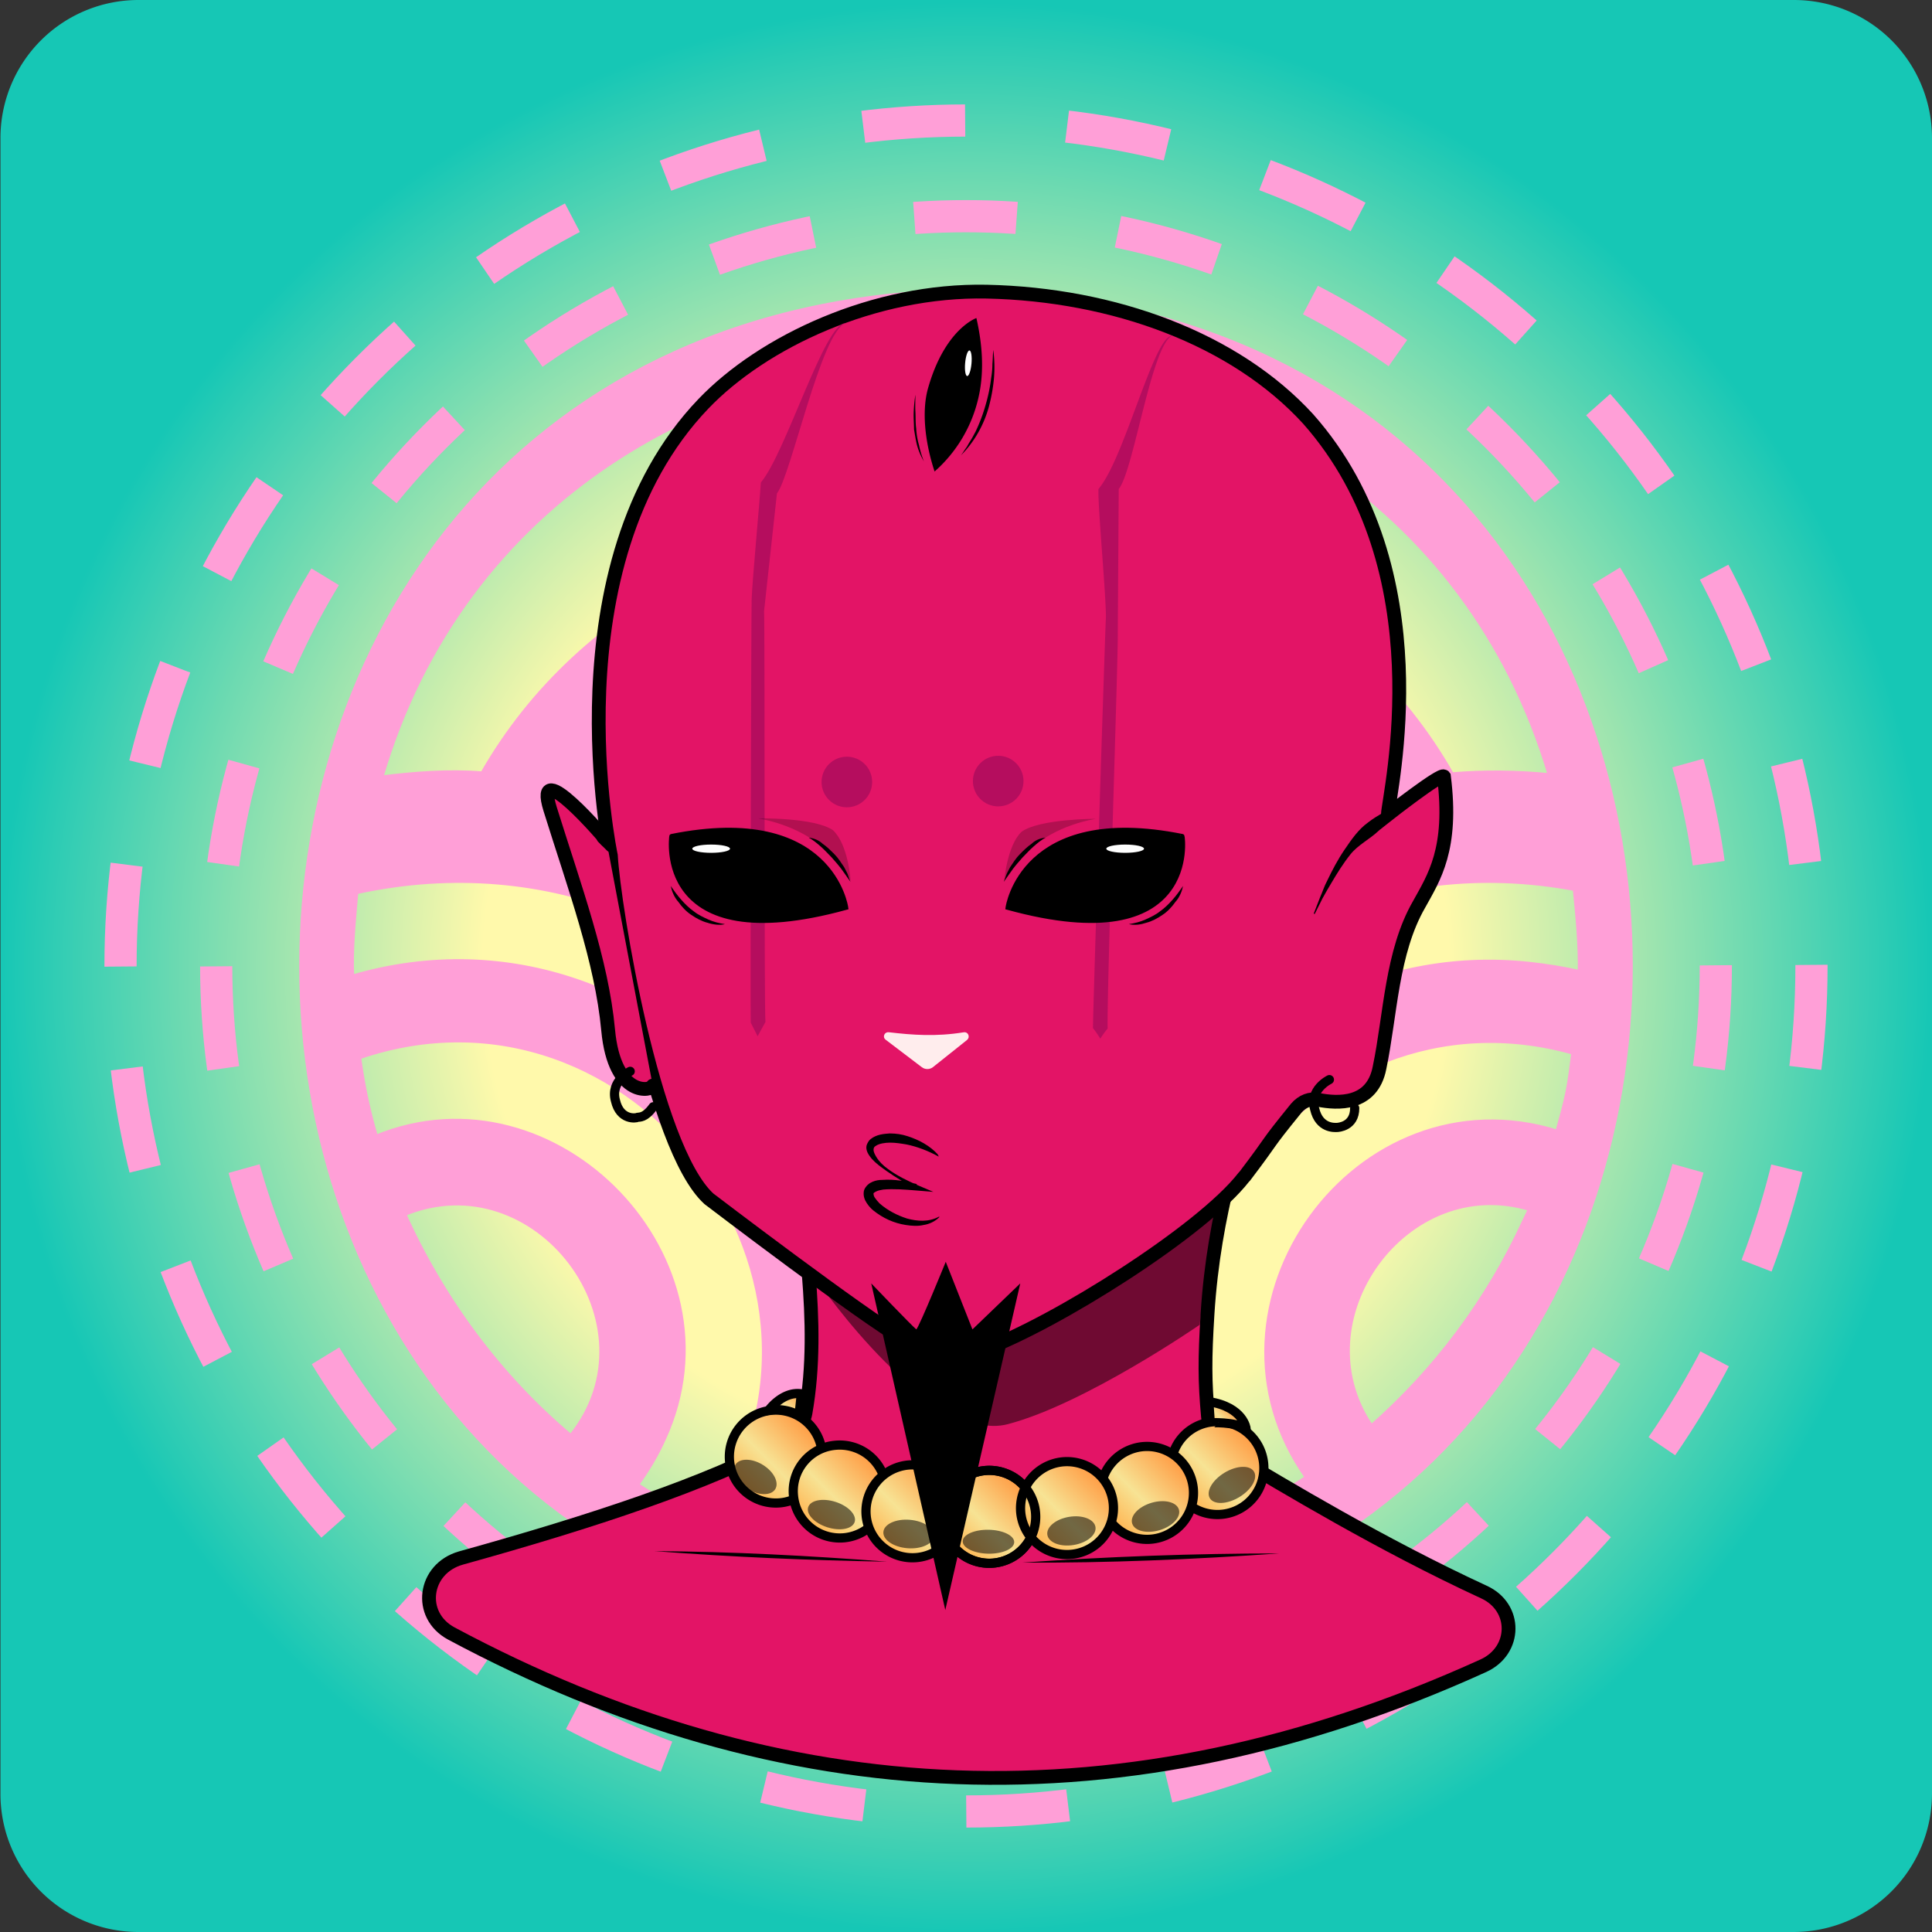 <svg version="1.1" xmlns="http://www.w3.org/2000/svg" x="0px" y="0px" xmlns:xlink="http://www.w3.org/1999/xlink" viewBox="0 0 420 420" style="enable-background:new 0 0 420 420;" xml:space="preserve"><rect x="0" y="0" width="420" height="420" fill="#333333" stroke="none"/><g id="background"><g id="Artistic"><radialGradient id="radial-gradient" cx="210" cy="-1171.6" r="210" gradientTransform="matrix(1, 0, 0, -1, 0, -961.6)" gradientUnits="userSpaceOnUse"> <stop offset="0.5" stop-color="#fff9ab"/> <stop offset="1" stop-color="#16c7b5"/> </radialGradient><path d="M389.9,419.5H30.1a30,30,0,0,1-30-30V29.5a30,30,0,0,1,30-30H390a30,30,0,0,1,30,30v360A30.11,30.11,0,0,1,389.9,419.5Z" transform="translate(0 0.5)" fill="url(#radial-gradient)"/> <g> <path id="Main_Spin" fill="#ff9fd7" stroke="#ff9fd7" stroke-miterlimit="10" d="M210,63.3c-192.6,3.5-192.6,290,0,293.4 C402.6,353.2,402.6,66.7,210,63.3z M340.8,237.5c-0.6,2.9-1.4,5.7-2.2,8.6c-43.6-13.6-80.9,37.8-54.4,75.1 c-4.9,3.2-10.1,6.1-15.4,8.8c-33.9-50.6,14.8-117.8,73.3-101.2C341.7,231.7,341.4,234.6,340.8,237.5z M331.4,265.5 c-7.9,17.2-19.3,32.4-33.3,44.7c-15.9-23.3,7.6-55.7,34.6-47.4C332.3,263.7,331.8,264.6,331.4,265.5z M332.5,209.6 C265,202.4,217,279,252.9,336.5c-5.8,1.9-11.7,3.5-17.7,4.7c-40.3-73.8,24.6-163.5,107.2-148c0.6,6,1.2,12.2,1.1,18.2 C339.9,210.6,336.2,210,332.5,209.6z M87.8,263.9c28.7-11.9,56,24,36.3,48.4C108.5,299.2,96.2,282.5,87.8,263.9z M144.3,312.7 c17.8-38.8-23.4-81.6-62.6-65.5c-1.7-5.7-2.9-11.5-3.7-17.4c60-20.6,112.7,49.4,76,101.5c-5.5-2.4-10.7-5.3-15.6-8.5 C140.7,319.6,142.7,316.3,144.3,312.7z M174.2,330.4c32.6-64-28.9-138.2-97.7-118c-0.3-6.1,0.4-12.4,0.9-18.5 c85-18.6,151.7,71.7,110.8,147.8c-6.1-1-12.2-2.4-18.1-4.1C171.6,335.3,173,332.9,174.2,330.4z M337,168.6c-7-0.7-14.4-0.8-21.4-0.2 c-43.1-75.9-167.4-75.9-210.7-0.2c-7.3-0.6-14.9,0-22.1,0.9C118.2,47.7,301.1,47.3,337,168.6z M281.1,175.9c-3,1.1-5.9,2.3-8.7,3.6 c-29.6-36.1-93.1-36.7-123.4-1.2c-5.8-2.5-11.9-4.5-18-6.1c36.6-50.4,122.9-50,159,0.7C286.9,173.8,284,174.8,281.1,175.9z M249.6,193.1c-2.4,1.8-4.7,3.6-7,5.6c-16.4-15.6-46-16.4-63.2-1.5c-4.7-3.8-9.6-7.3-14.7-10.5c23.9-24.1,69.1-23.5,92.2,1.3 C254.4,189.6,252,191.3,249.6,193.1z M211.9,239.2c-5.2-10.8-11.8-20.7-19.7-29.4c10.7-8.1,27.9-7.3,37.9,1.6 C222.8,219.7,216.7,229.1,211.9,239.2z"> <animateTransform attributeName="transform" begin="0s" dur="20s" type="rotate" from="-360 210 210" to="0 210 210" repeatCount="indefinite" /> </path> <g id="Spin_Inverse"> <circle fill="none" stroke="#ff9fd7" stroke-width="7" stroke-dasharray="22.261,22.261" cx="210" cy="210" r="163"> <animateTransform attributeName="transform" begin="0s" dur="20s" type="rotate" from="360 210 210" to="0 210 210" repeatCount="indefinite" /> </circle> </g> <g id="Spin"> <circle fill="none" stroke="#ff9fd7" stroke-width="7" stroke-dasharray="22.204,22.204" cx="210" cy="210" r="183.8"> <animateTransform attributeName="transform" begin="0s" dur="20s" type="rotate" from="-360 210 210" to="0 210 210" repeatCount="indefinite" /> </circle> </g> </g></g></g><g id="body"><g id="Yokai Blood"><path id="Neck" display="inline"  fill="#E31466" stroke="#000000" stroke-width="3" stroke-linecap="round" stroke-miterlimit="10" d="M175.8,276.8c0.8,10,1.1,20.2-0.7,30.4c-0.5,2.6-2.2,4.9-4.7,6.3c-16.4,8.9-41.4,17.2-70.2,25.2c-8.1,2.3-9.5,12.4-2.1,16.4c71.9,38.5,146.3,42.5,224.4,7c7.2-3.3,7.3-12.7,0.1-16c-22.3-10.3-43.5-23.1-54.9-29.9c-3-1.8-4.8-5.2-5.1-8.3c-0.7-7.7-0.7-12.5-0.1-22.2c0.7-11.3,2.6-21.2,4.6-29.3"  /><path id="Shadow" display="inline" opacity="0.51"  enable-background="new    " d="M178.1,279c0,0,24.2,35,41,30.6s41.7-21.6,41.7-21.6c1.2-9.1,1.9-17.1,3.7-26c-4.8,4.9-10.4,9.2-18.8,14.5c-11.3,7.1-22,11.3-29.8,13.3L178.1,279z"  /><path id="Head" display="inline"  fill="#E31466" stroke="#000000" stroke-width="3" stroke-linecap="round" stroke-miterlimit="10" d="M313.9,168.8c-0.6-0.8-12.2,8.3-12.2,8.3c0.3-4.9,11.8-53.1-17.3-86c-15.9-17.4-42.2-27.1-69.9-27.7c-24.5-0.5-48.7,10.9-61.6,24.4c-33.5,35-20.1,98.2-20.1,98.2c0.6,10.9,9.1,63.4,21.3,74.6c0,0,33.7,25.7,42.4,30.6c8.8,5,17.1,2.3,17.1,2.3c16-5.9,47.7-25.9,56.8-37.6l0.2-0.2c6.9-9.1,3.9-5.8,11.2-14.8c1.3-1.5,3-2.2,4.8-1.8c4.1,0.8,11.7,1.3,13.3-7c2.4-11.5,2.6-25.1,8.6-35.5C311.7,190.8,315.9,184.6,313.9,168.8z"  /><path id="Ear" display="inline"  fill="#E31466" stroke="#000000" stroke-width="3" stroke-linecap="round" stroke-miterlimit="10" d="M141.9,236c0.1,1.1-8.3,3-9.7-12.1s-7.3-31-12.6-48c-3.8-12.2,12.2,6.7,12.2,6.7"  /><g id="Ear2" display="inline" ><path d="M304,174.7c-0.5,1.3-0.3,2.2-1.2,3.1c-0.9,0.8-2.3,2.1-3.2,2.9c-1.8,1.7-4.4,3-6,5s-2.9,4.1-4.2,6.3c-0.6,1-1.3,2.2-1.9,3.3l-1.7,3.4l-0.2-0.1l1.4-3.6c0.5-1.1,0.9-2.4,1.5-3.5c1.1-2.3,2.3-4.6,3.8-6.8s3-4.4,5.1-5.9c1-0.8,2.2-1.5,3.2-2.1c1.1-0.6,2.2-1.1,3.1-2L304,174.7z" /></g><g id="Body" display="inline" ><g><path d="M222.2,339.7c18.6-1.3,37.3-2,55.9-2C259.5,339,240.9,339.8,222.2,339.7z" /></g><g><path d="M142.3,337.2c16.9,0.1,33.7,1,50.6,2.3C176,339.2,159.3,338.5,142.3,337.2z" /></g><g><path d="M199.3,329.2c7.3,14.3,4.6,10.4,17.1,0.1C207.5,339,204.7,346.2,199.3,329.2z" /></g><path opacity="0.19"  enable-background="new    " d="M199.3,329.2c0,0,3.5,9.3,5.3,10.1c1.8,0.8,11.6-10,11.6-10C209.9,330.9,204,331.1,199.3,329.2z" /></g> <line x1="132.69" y1="184.23" x2="130.73" y2="182.28" fill="#e31466" stroke="#000" stroke-linecap="round" stroke-miterlimit="10" stroke-width="2"/></g></g><g id="mark"><g id="Akuma Blood"><g id="Eye_Mark" > <path d="M237.6,223c0-3.6,2.6-85.2,2.8-88.9s-1.8-24.7-1.6-28.3c5.6-6.5,12-33.11,15.92-33.27-4.46,2.4-8.32,29.47-11.52,33.27l-.2,31.1c.13,4.65-2.48,81.07-2.2,86.2a17.68,17.68,0,0,0-1.6,2.2A23.4,23.4,0,0,0,237.6,223Z" transform="translate(0 0.5)" fill="#b50d5e"/> </g> <g id="Eye_Mark-2"> <path d="M163.2,221.8c-.1-3.6.1-88.4.2-92s1.8-21.8,2-25.4c5.5-6.6,13.87-34.73,18.37-34.63-5.3,2-11.77,33-14.87,37l-2.8,25.6c.2,3.6,0,85.7.3,89.3l-1.7,3.1Z" transform="translate(0 0.5)" fill="#b50d5e"/> </g></g></g><g id="mouth"><g id="Dubu"><g display="inline" ><path d="M204,251.4c-2.2-1.2-4.5-2.1-6.9-2.6c-1.2-0.2-2.4-0.4-3.6-0.4c-1.1,0-2.4,0.2-3.1,0.7c-0.4,0.2-0.5,0.5-0.5,0.9s0.3,1,0.6,1.5c0.6,1,1.5,1.9,2.5,2.6c2,1.5,4.3,2.6,6.6,3.6l3.3,1.4l-3.7-0.3c-2.4-0.2-4.9-0.4-7.2-0.2c-0.6,0.1-1.1,0.2-1.5,0.4c-0.4,0.2-0.7,0.4-0.6,0.5c0,0.1,0,0.5,0.3,0.9s0.6,0.8,1,1.2c1.7,1.5,3.8,2.6,6,3.3c2.2,0.6,4.7,0.8,6.9-0.4h0.1v0.1c-0.9,0.9-2.1,1.5-3.4,1.7c-1.3,0.3-2.6,0.2-3.9,0c-2.6-0.4-5-1.5-7.1-3.2c-0.5-0.4-1-1-1.4-1.6s-0.8-1.5-0.6-2.6c0.1-0.5,0.5-1,0.8-1.3c0.2-0.2,0.4-0.3,0.5-0.4c0.2-0.1,0.4-0.2,0.6-0.3c0.7-0.3,1.4-0.4,2.1-0.4c2.7-0.2,5.1,0.3,7.5,0.9l-0.4,1.1l-1.6-1c-0.5-0.3-1.1-0.7-1.6-1l-1.6-1c-0.5-0.4-1.1-0.7-1.6-1.1c-1-0.7-2.1-1.5-3-2.5c-0.4-0.5-0.9-1.1-1.1-1.9c-0.1-0.4-0.1-0.9,0.1-1.3c0.2-0.4,0.4-0.8,0.8-1.1c1.3-1,2.8-1.1,4.1-1.2c1.4,0,2.7,0.2,3.9,0.6c2.5,0.8,4.9,2.1,6.6,4v0.1C204.1,251.4,204.1,251.4,204,251.4z" /></g></g></g><g id="nose"><g id="Kitsune Pure"><path display="inline" fill="#FFEDED" stroke="#FFEDED" stroke-miterlimit="10" d="M193.2,224.9c5.1,0.6,10.3,1,16.4,0c0.4-0.1,0.7,0.5,0.3,0.8l-7.4,5.9c-0.5,0.4-1.3,0.4-1.8,0l-7.9-6C192.5,225.4,192.7,224.8,193.2,224.9z"  /></g></g><g id="eyes"><g id="Globes"><g id="No_Fill"> <g> <path stroke="#000000" stroke-miterlimit="10" d="M219.1,197.3c0,0,3.1-22.5,37.9-15.5C257.1,181.7,261,208.8,219.1,197.3z"/> <g> <path d="M227.3,182.1c-1,0.5-1.9,1.3-2.7,2s-1.6,1.6-2.3,2.3c-0.7,0.8-1.5,1.7-2.1,2.5l-1,1.4c-0.3,0.4-0.6,0.9-1,1.4 c0.2-0.5,0.4-1,0.6-1.6c0.2-0.5,0.5-1,0.8-1.6c0.6-0.9,1.3-2,2.1-2.8s1.7-1.7,2.6-2.3C225,182.7,226.1,182.2,227.3,182.1z"/> </g> <g> <path d="M245.4,200.9c1.3-0.2,2.5-0.5,3.6-1s2.2-1,3.2-1.8c1-0.7,1.9-1.6,2.7-2.5s1.6-2,2.3-3c-0.3,1.3-0.8,2.5-1.7,3.5 c-0.7,1-1.7,2.1-2.8,2.8c-1,0.7-2.3,1.4-3.5,1.7C248,201,246.7,201.2,245.4,200.9z"/> </g> </g> <g> <path stroke="#000000" stroke-miterlimit="10" d="M183.9,197.3c0,0-3.1-22.5-37.9-15.5C146,181.7,142,208.8,183.9,197.3z"/> <g> <path d="M175.8,182.1c1,0.5,1.9,1.3,2.7,2s1.6,1.6,2.3,2.3c0.7,0.8,1.5,1.7,2.1,2.5l1,1.4c0.3,0.4,0.6,0.9,1,1.4 c-0.2-0.5-0.4-1-0.6-1.6c-0.2-0.5-0.5-1-0.8-1.6c-0.6-0.9-1.3-2-2.1-2.8s-1.7-1.7-2.6-2.3 C178.1,182.7,176.9,182.2,175.8,182.1z"/> </g> <g> <path d="M157.6,200.9c-1.3-0.2-2.5-0.5-3.6-1s-2.2-1-3.2-1.8c-1-0.7-1.9-1.6-2.7-2.5s-1.6-2-2.3-3c0.3,1.3,0.8,2.5,1.7,3.5 c0.7,1,1.7,2.1,2.8,2.8c1,0.7,2.3,1.4,3.5,1.7C155,201,156.5,201.2,157.6,200.9z"/> </g> </g> </g> <g id="Shadow" opacity="0.43"> <path opacity="0.5" enable-background="new " d="M218.3,191.6c0,0,4.6-10.8,19.9-13.6c0,0-12.2,0-16.1,2.8 C218.9,183.8,218.3,191.6,218.3,191.6z"/> </g> <g id="Shadow_00000029025467326919416900000002242143269665406345_" opacity="0.43"> <path opacity="0.5" enable-background="new " d="M184.9,191.3c0,0-4.8-10.6-20.1-13.4c0,0,12.4-0.2,16.3,2.6 C184.4,183.6,184.9,191.3,184.9,191.3z"/> </g><ellipse fill="#FFFFFF" cx="244.6" cy="184.5" rx="4.1" ry="0.9"  /><ellipse fill="#FFFFFF" cx="154.6" cy="184.5" rx="4.1" ry="0.9"  /></g></g><g id="eyebrow"><g id="Yokai Blood"><circle display="inline"  fill="#B50D5E" cx="184.1" cy="170" r="5.5"  /><circle display="inline"  fill="#B50D5E" cx="217" cy="169.8" r="5.5"  /></g></g><g id="earrings"><g id="Ring Moon"><path display="inline" fill="none" stroke="#000000" stroke-width="2" stroke-linecap="round" stroke-linejoin="round" stroke-miterlimit="10" d="M289,234.7c0,0-4.4,2.1-3.2,6.4c1,4.3,4.4,4,4.8,4c0.3,0,3.9-0.2,3.9-4.2"  /><path display="inline" fill="none" stroke="#000000" stroke-width="2" stroke-linecap="round" stroke-linejoin="round" stroke-miterlimit="10" d="M137,232.9c0,0-4.4,2.1-3.2,6.4c1,4.3,4.5,3.8,4.8,3.6c0.4-0.1,1.6,0.2,3.4-2.3"  /></g></g><g id="hair"><g id="Top Eyes"><path d="M212.26,68.64S205.37,71,201.72,84c-1.28,4.6-.79,11.21,1.45,18a30.33,30.33,0,0,0,9.55-16.12C213.83,81.08,213.79,75.34,212.26,68.64Z" transform="translate(0 0.5)" /> <path d="M215.93,75.57a28.82,28.82,0,0,1,.15,6.15A36.91,36.91,0,0,1,215,87.81a24.33,24.33,0,0,1-2.36,5.75,23.15,23.15,0,0,1-3.74,4.93c.28-.37.58-.83.88-1.29l.43-.6.35-.63.8-1.31.72-1.34a35.55,35.55,0,0,0,2.16-5.71,36.25,36.25,0,0,0,1.24-6,18.25,18.25,0,0,0,.26-3C215.83,77.61,215.83,76.62,215.93,75.57Z" transform="translate(0 0.5)"/> <path d="M199,85.3c0,1.23-.07,2.45,0,3.69s0,2.39.17,3.64a16.5,16.5,0,0,0,.61,3.63,20,20,0,0,0,1.07,3.53,14.31,14.31,0,0,1-1.45-3.33c-.32-1.2-.48-2.37-.7-3.64,0-1.24-.12-2.4-.07-3.71A32.65,32.65,0,0,1,199,85.3Z" transform="translate(0 0.5)"/> <ellipse cx="211.04" cy="79.75" rx="2.78" ry="0.69" transform="matrix(0.09, -1, 1, 0.09, 111.76, 282.83)" fill="#fff"/></g></g><g id="accessory"><g id="Monk Kin"><defs> <linearGradient id="linear-gradient" x1="257.85" y1="1709.77" x2="272.05" y2="1695.57" gradientTransform="translate(0 -1384)" gradientUnits="userSpaceOnUse"> <stop offset="0" stop-color="#ffb451"/> <stop offset="0.42" stop-color="#f7e394"/> <stop offset="1" stop-color="#ff9b43"/> </linearGradient> <linearGradient id="linear-gradient-2" x1="242.56" y1="1715.18" x2="256.76" y2="1700.98" xlink:href="#linear-gradient"/> <linearGradient id="linear-gradient-3" x1="161.86" y1="1707.28" x2="176.06" y2="1693.08" xlink:href="#linear-gradient"/> <linearGradient id="linear-gradient-4" x1="175.75" y1="1714.87" x2="189.95" y2="1700.67" xlink:href="#linear-gradient"/> <linearGradient id="linear-gradient-5" x1="191.56" y1="1719.18" x2="205.76" y2="1704.98" xlink:href="#linear-gradient"/> <linearGradient id="linear-gradient-6" x1="208.26" y1="1720.38" x2="222.46" y2="1706.18" xlink:href="#linear-gradient"/> <linearGradient id="linear-gradient-7" x1="225.16" y1="1718.48" x2="239.36" y2="1704.28" xlink:href="#linear-gradient"/> <linearGradient id="linear-gradient-9" x1="169.39" y1="1691.99" x2="174.74" y2="1686.64" xlink:href="#linear-gradient"/> <linearGradient id="linear-gradient-10" x1="264.55" y1="1693.85" x2="268.48" y2="1689.92" xlink:href="#linear-gradient"/> </defs> <g transform="translate(-0.4 0.5)" stroke="#000" stroke-miterlimit="10" stroke-width="2" > <path d="M264,308.6a10.1,10.1,0,1,1-9,11A10,10,0,0,1,264,308.6Z" fill="url(#linear-gradient)"/> <path d="M248.7,314a10.1,10.1,0,1,1-9,11A10.14,10.14,0,0,1,248.7,314Z" fill="url(#linear-gradient-2)"/> <path d="M168,306.1a10.1,10.1,0,1,1-9,11A10.14,10.14,0,0,1,168,306.1Z" fill="url(#linear-gradient-3)"/> <path d="M181.9,313.7a10.1,10.1,0,1,1-9,11A10,10,0,0,1,181.9,313.7Z" fill="url(#linear-gradient-4)"/> <path d="M197.7,318a10.1,10.1,0,1,1-9,11A10.14,10.14,0,0,1,197.7,318Z" fill="url(#linear-gradient-5)"/> <path d="M214.4,319.2a10.1,10.1,0,1,1-9,11A10.14,10.14,0,0,1,214.4,319.2Z" fill="url(#linear-gradient-6)"/> <path d="M231.3,317.3a10.1,10.1,0,1,1-9,11A10.14,10.14,0,0,1,231.3,317.3Z" fill="url(#linear-gradient-7)"/> <path d="M214.4,319.2a10.1,10.1,0,1,1-9,11A10.14,10.14,0,0,1,214.4,319.2Z" fill="url(#linear-gradient-6)"/> <path d="M167.5,306.1s3-4.2,7.1-3.6l-.5,4.7A10.06,10.06,0,0,0,167.5,306.1Z" fill="url(#linear-gradient-9)"/> <path d="M271.3,310.1s-.5-4.7-8.1-5.9l.3,4.6S268.8,308.5,271.3,310.1Z" fill="url(#linear-gradient-10)"/> </g> <g> <ellipse cx="165.9" cy="320.26" rx="3.1" ry="5.1" transform="matrix(0.52, -0.85, 0.85, 0.52, -194.29, 295.55)" opacity="0.54" style="isolation: isolate"/> <ellipse cx="181.14" cy="328.73" rx="2.9" ry="5.3" transform="translate(-187.37 402.52) rotate(-72.4)" opacity="0.54" style="isolation: isolate"/> <ellipse cx="197.91" cy="332.97" rx="3.1" ry="5.5" transform="translate(-150.25 504.05) rotate(-85.4)" opacity="0.54" style="isolation: isolate"/> <ellipse cx="215.27" cy="334.66" rx="2.6" ry="5.6" transform="translate(-123.74 544.14) rotate(-88.93)" opacity="0.54" style="isolation: isolate"/> <ellipse cx="233.31" cy="332.31" rx="5.3" ry="3.1" transform="translate(-51.03 42.57) rotate(-9.3)" opacity="0.54" style="isolation: isolate"/> <ellipse cx="251.59" cy="329.19" rx="5.3" ry="3.1" transform="translate(-83.61 85.61) rotate(-16.52)" opacity="0.54" style="isolation: isolate"/> <ellipse cx="268.21" cy="322.31" rx="5.6" ry="3.1" transform="translate(-128.36 185.43) rotate(-31.11)" opacity="0.54" style="isolation: isolate"/> </g></g></g><g id="mask"><g id="Bouc"><path id="Bouc"  d="M189.4,279c0,0,8.8,9.2,9.8,10c0.7-0.7,6.4-14.7,6.4-14.7l5.8,14.7l10.4-10l-16.3,71L189.4,279z"/></g></g></svg>